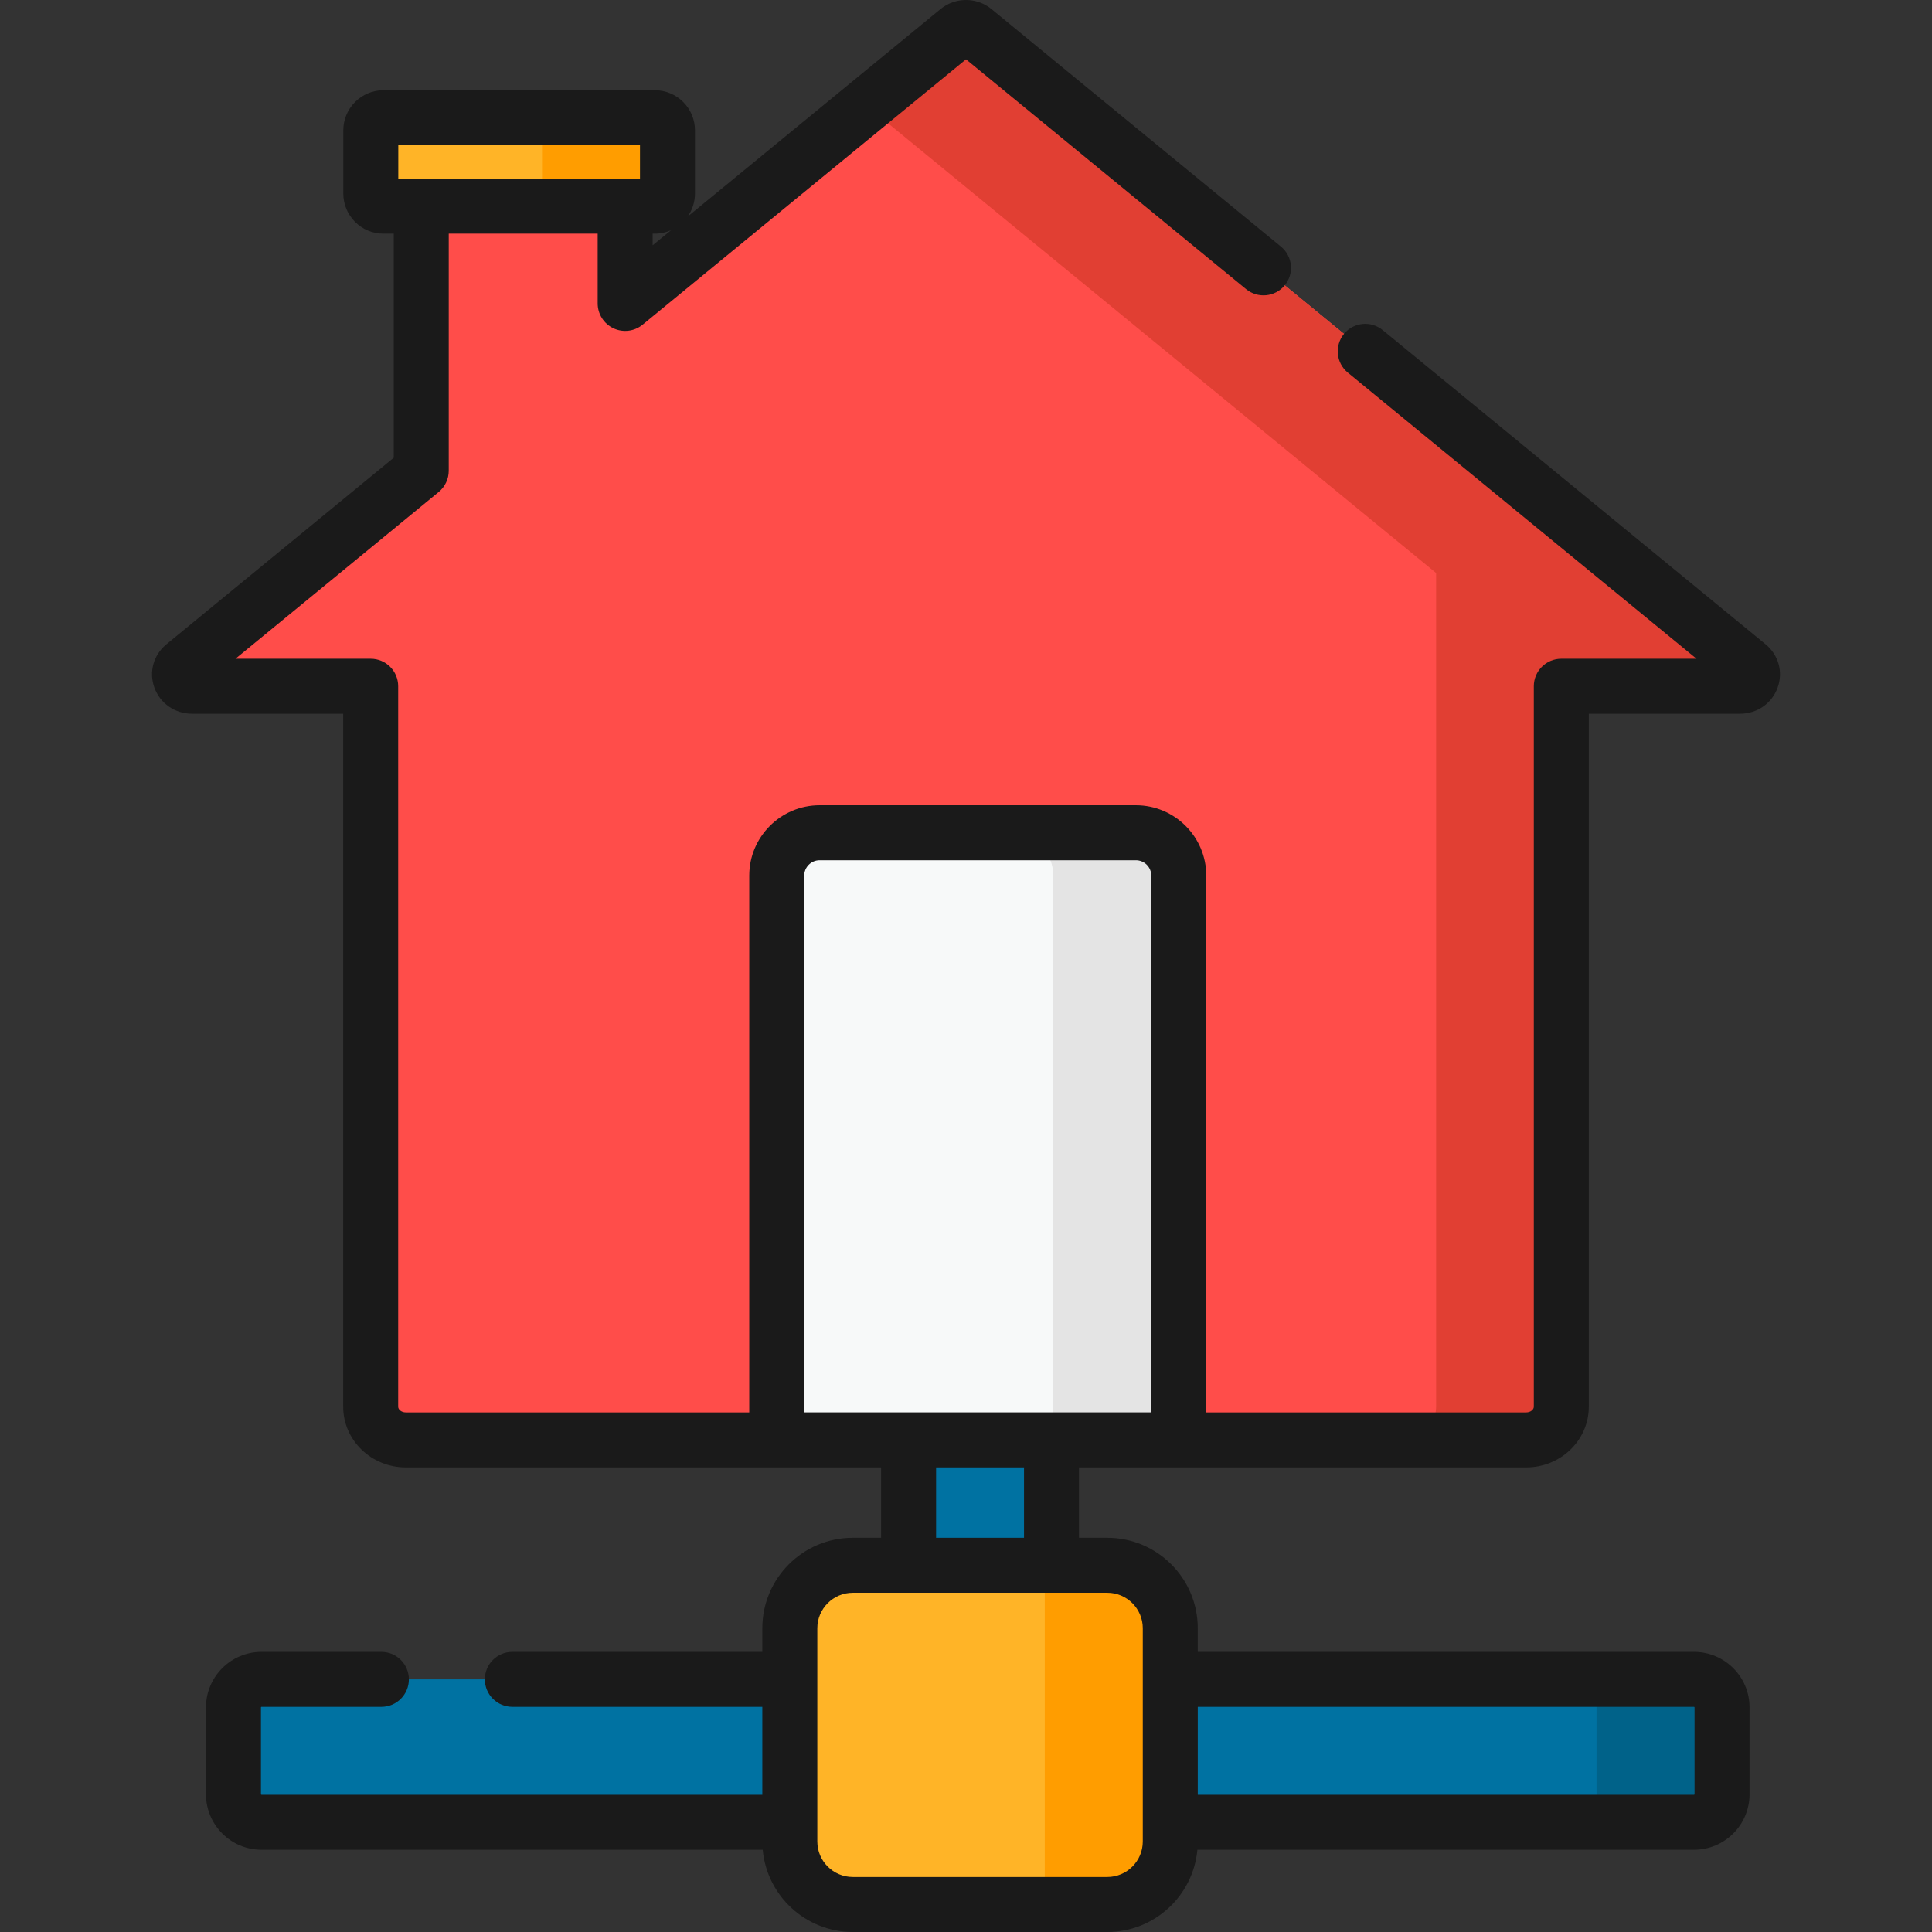 <?xml version="1.0" encoding="iso-8859-1"?>
<!-- Generator: Adobe Illustrator 19.0.0, SVG Export Plug-In . SVG Version: 6.00 Build 0)  -->
<svg xmlns="http://www.w3.org/2000/svg" xmlns:xlink="http://www.w3.org/1999/xlink" version="1.1" id="Capa_1" x="0px" y="0px" viewBox="0 0 512.002 512.002" style="enable-background:new 0 0 512.002 512.002;" xml:space="preserve">
<rect x="0" y="0" width="512.002" height="512.002" fill="#333333" stroke="none"/>
<path style="fill:#0072A2;" d="M278.661,354.171h-37.876v90.877H69.3c-4.103,0-7.428,3.326-7.428,7.428v23.019  c0,4.103,3.326,7.428,7.428,7.428h379.634c4.103,0,7.428-3.326,7.428-7.428v-23.019c0-4.103-3.326-7.428-7.428-7.428H278.661  V354.171z"/>
<path style="fill:#006289;" d="M448.933,445.048h-25.832v37.876h25.832c4.103,0,7.428-3.326,7.428-7.428v-23.019  C456.362,448.373,453.036,445.048,448.933,445.048z"/>
<path style="fill:#FF4D4A;" d="M253.868,8.042l-88.191,72.366V51.721h-54.041v73.031l-62.911,51.622  c-2.314,1.899-0.89,5.487,2.178,5.487h47.336v190.955c0,4.845,4.166,8.773,9.305,8.773h296.914c5.139,0,9.305-3.928,9.305-8.773  V181.861h47.336c3.067,0,4.492-3.588,2.178-5.487L258.134,8.042C256.911,7.039,255.091,7.039,253.868,8.042z"/>
<path style="fill:#E13F33;" d="M463.277,176.374L258.134,8.042c-1.223-1.003-3.043-1.003-4.266,0L229.6,27.955l150.99,123.896  v220.964c0,4.845-4.166,8.773-9.305,8.773h33.173c5.139,0,9.305-3.928,9.305-8.773V181.861h47.336  C464.166,181.861,465.591,178.273,463.277,176.374z"/>
<path style="fill:#F7F9F9;" d="M301.021,220.691h-83.81c-6.278,0-11.367,5.089-11.367,11.367v149.53h106.544v-149.53  C312.389,225.781,307.299,220.691,301.021,220.691z"/>
<path style="fill:#E4E4E4;" d="M301.021,220.691h-33.26c6.278,0,11.367,5.089,11.367,11.367v149.53h33.26v-149.53  C312.389,225.781,307.299,220.691,301.021,220.691z"/>
<path style="fill:#FFB427;" d="M293.444,504.714h-67.44c-9.219,0-16.693-7.474-16.693-16.693v-56.514  c0-9.219,7.474-16.693,16.693-16.693h67.44c9.219,0,16.693,7.474,16.693,16.693v56.514  C310.137,497.24,302.663,504.714,293.444,504.714z"/>
<path style="fill:#FF9D00;" d="M293.444,414.813h-16.567v89.901h16.567c9.219,0,16.693-7.474,16.693-16.693v-56.514  C310.137,422.287,302.663,414.813,293.444,414.813z"/>
<path style="fill:#FFB427;" d="M173.541,31.196h-71.927c-1.849,0-3.347,1.499-3.347,3.347V51.29c0,1.849,1.499,3.347,3.347,3.347  h71.927c1.849,0,3.347-1.499,3.347-3.347V34.543C176.888,32.694,175.39,31.196,173.541,31.196z"/>
<path style="fill:#FF9D00;" d="M176.85,34.16c-0.193-1.665-1.591-2.963-3.309-2.963h-29.896v23.441h29.896  c1.717,0,3.116-1.298,3.309-2.963V34.16z"/>
<path style="fill:#1A1A1A;" d="M467.9,170.742L366.427,87.477c-3.11-2.551-7.702-2.101-10.255,1.01s-2.101,7.703,1.01,10.255  l92.415,75.832h-35.834c-4.025,0-7.286,3.262-7.286,7.286v190.955c0,0.703-0.829,1.487-2.019,1.487h-84.782V232.059  c0-10.286-8.368-18.655-18.654-18.655h-83.81c-10.286,0-18.654,8.368-18.654,18.655v142.243h-91.014  c-1.19,0-2.019-0.784-2.019-1.487V181.861c0-4.025-3.262-7.286-7.286-7.286H62.405l53.854-44.19  c1.687-1.384,2.664-3.451,2.664-5.633V61.924h39.468v18.485c0,2.817,1.624,5.382,4.171,6.587c2.547,1.205,5.56,0.833,7.738-0.954  l85.701-70.325l74.217,60.9c3.11,2.551,7.702,2.101,10.255-1.01s2.101-7.702-1.01-10.255L262.754,2.407  c-3.913-3.209-9.594-3.209-13.508,0.002l-67.015,54.99c1.22-1.731,1.944-3.835,1.944-6.109V34.543  c0-5.863-4.77-10.634-10.634-10.634h-71.927c-5.863,0-10.634,4.77-10.634,10.634v16.747c0,5.863,4.77,10.634,10.634,10.634h2.735  v59.381l-60.247,49.436c-3.428,2.813-4.685,7.305-3.205,11.443c1.514,4.23,5.441,6.963,10.006,6.963h40.049v183.668  c0,8.856,7.443,16.06,16.592,16.06h98.3h27.655v18.652h-7.496c-13.222,0-23.979,10.757-23.979,23.98v6.255h-66.25  c-4.025,0-7.286,3.262-7.286,7.286c0,4.025,3.262,7.286,7.286,7.286h66.25v23.303H69.3c-0.079,0-0.142-0.064-0.142-0.142v-23.019  c0-0.078,0.064-0.141,0.142-0.141h31.772c4.025,0,7.286-3.262,7.286-7.286c0-4.025-3.262-7.286-7.286-7.286H69.3  c-8.114,0-14.715,6.601-14.715,14.714v23.019c0,8.114,6.601,14.715,14.715,14.715h132.829c1.11,12.2,11.391,21.79,23.875,21.79  h67.441c12.483,0,22.765-9.59,23.875-21.79h131.615c8.114,0,14.714-6.602,14.714-14.715v-23.019c0-8.114-6.601-14.714-14.714-14.714  H317.423v-6.255c0-13.223-10.757-23.98-23.979-23.98h-7.496v-18.652h26.441h92.069c9.149,0,16.592-7.204,16.592-16.06V189.148  h40.049c4.565,0,8.491-2.733,10.006-6.963C472.585,178.046,471.327,173.555,467.9,170.742z M172.963,61.924h0.578  c1.523,0,2.97-0.328,4.281-0.907l-4.859,3.987L172.963,61.924L172.963,61.924z M105.554,38.482h64.048v8.868h-3.925h-54.041h-6.083  v-8.868H105.554z M317.424,452.335h131.51c0.078,0,0.141,0.064,0.141,0.141v23.019c0,0.079-0.064,0.142-0.141,0.142h-131.51  L317.424,452.335L317.424,452.335z M293.444,422.099c5.187,0,9.406,4.22,9.406,9.407v56.514c0,5.187-4.219,9.407-9.406,9.407  h-67.441c-5.187,0-9.406-4.22-9.406-9.407v-5.097v-37.876v-13.542c0-5.187,4.219-9.407,9.406-9.407h14.783h37.876L293.444,422.099  L293.444,422.099z M248.072,407.526v-18.652h23.303v18.652H248.072z M305.102,374.301h-26.441h-37.876h-27.654V232.059  c0-2.25,1.83-4.082,4.081-4.082h83.81c2.25,0,4.081,1.831,4.081,4.082L305.102,374.301L305.102,374.301z"/>
<g>
</g>
<g>
</g>
<g>
</g>
<g>
</g>
<g>
</g>
<g>
</g>
<g>
</g>
<g>
</g>
<g>
</g>
<g>
</g>
<g>
</g>
<g>
</g>
<g>
</g>
<g>
</g>
<g>
</g>
</svg>
